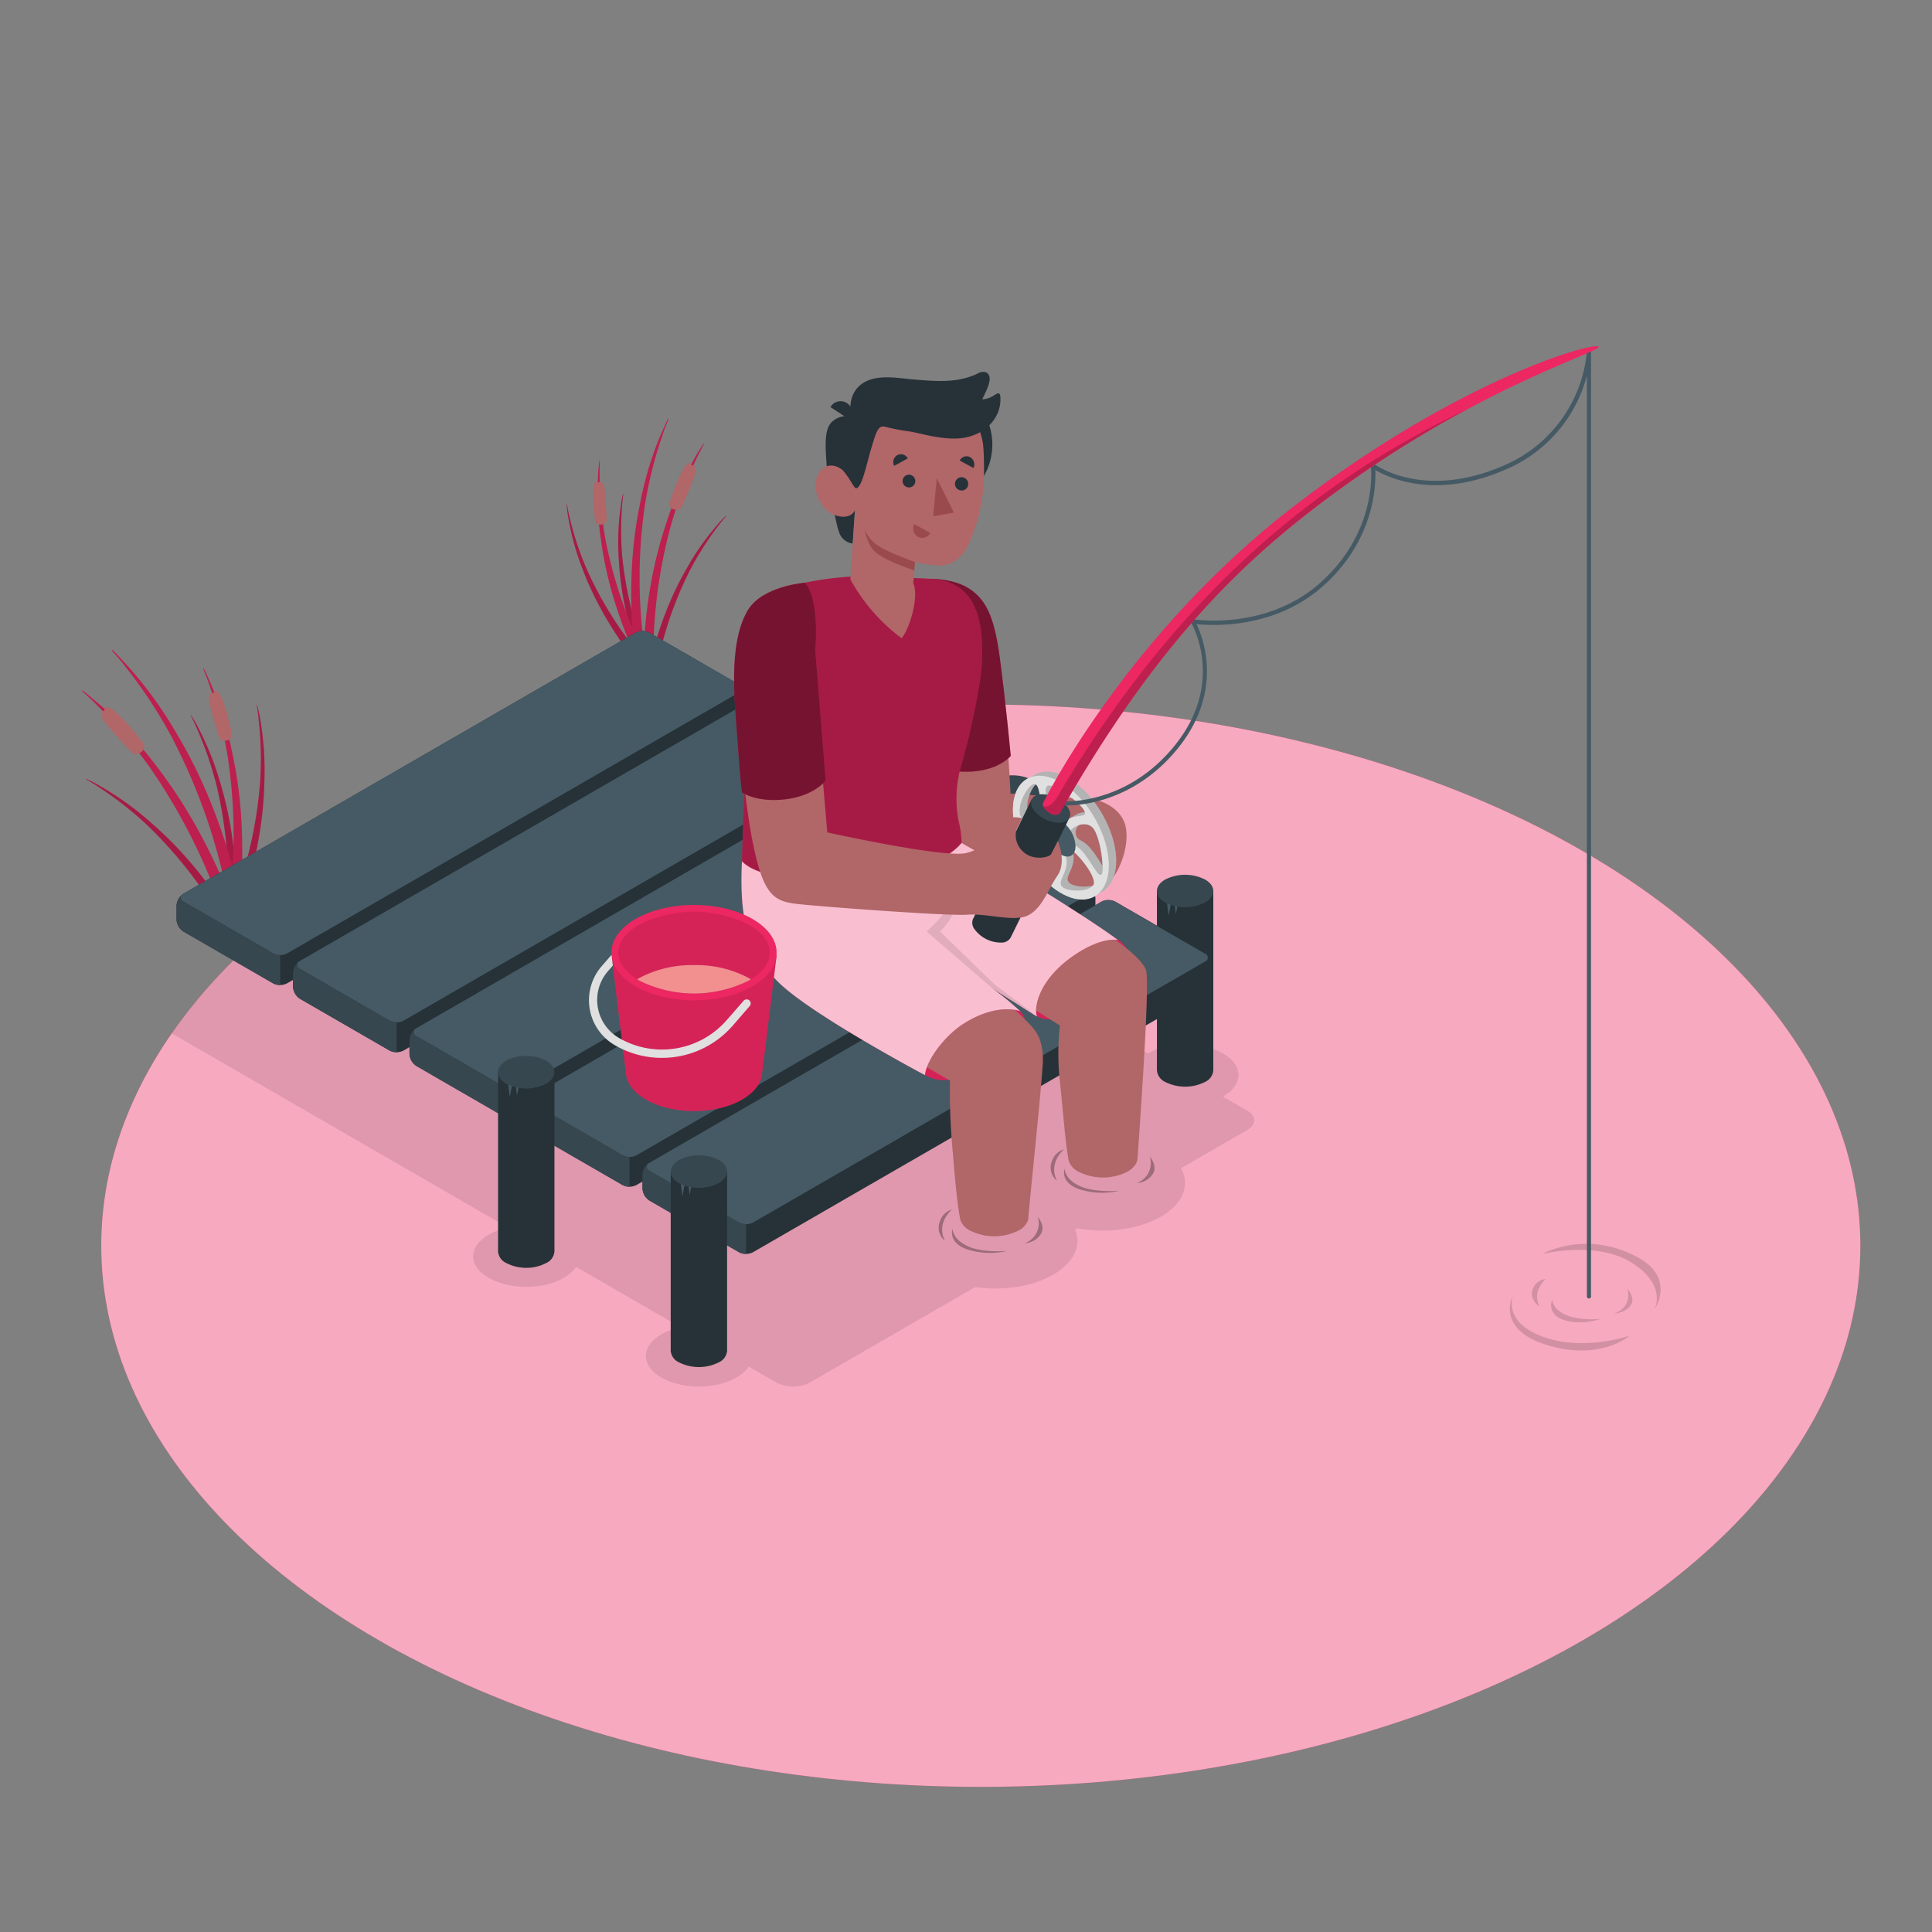 <svg xmlns="http://www.w3.org/2000/svg" viewBox="0 0 500 500"><rect x="0" y="0" width="500" height="500" fill="#808080" stroke="none"/><g id="Floor--inject-17"><g id="floor--inject-17"><ellipse id="floor--inject-17" cx="253.83" cy="322.38" rx="227.63" ry="140.06" style="fill:#EC2762"></ellipse><ellipse id="floor--inject-17" cx="253.83" cy="322.38" rx="227.63" ry="140.06" style="fill:#fff;opacity:0.6"></ellipse></g></g><g id="Shadows--inject-17"><g id="shadows--inject-17" style="opacity:0.1"><path d="M209.58,357.8l113.2-65.36c2.39-1.38,2.39-3.62,0-5L161.51,194.33c-24.9,6.8-48.23,16.46-68.64,29-21.23,13.06-37.38,28.07-48.47,44.08L200.92,357.8A9.57,9.57,0,0,0,209.58,357.8Z"></path><path d="M190.57,345.32c5.36,3.09,5.36,8.1,0,11.2s-14,3.09-19.39,0-5.36-8.11,0-11.2S185.21,342.23,190.57,345.32Z"></path><ellipse cx="257.51" cy="321.15" rx="21.33" ry="12.32"></ellipse><ellipse cx="285.35" cy="306.16" rx="21.33" ry="12.32"></ellipse><path d="M145.89,319.52c5.35,3.09,5.35,8.11,0,11.2s-14,3.09-19.4,0-5.35-8.11,0-11.2S140.53,316.43,145.89,319.52Z"></path><path d="M316.49,272.62c5.36,3.09,5.36,8.1,0,11.19s-14,3.1-19.39,0-5.35-8.1,0-11.19S311.14,269.53,316.49,272.62Z"></path><path d="M271.81,246.82c5.36,3.09,5.36,8.11,0,11.2s-14,3.09-19.39,0-5.36-8.11,0-11.2S266.46,243.73,271.81,246.82Z"></path></g><ellipse id="Shadow--inject-17" cx="179.61" cy="279.82" rx="22.22" ry="12.83" style="opacity:0.2"></ellipse><g id="Waves--inject-17"><path d="M246.55,318s-.16,2.58,3.77,4.46,10.39,1.27,10.39,1.27a19.46,19.46,0,0,1-10.48-.42C245.16,321.45,246.55,318,246.55,318Z" style="opacity:0.3"></path><path d="M246.38,313s-4.2,3.42-1.83,8.12a4.34,4.34,0,0,1-1.32-5A4.73,4.73,0,0,1,246.38,313Z" style="opacity:0.3"></path><path d="M268.56,314.88a5.46,5.46,0,0,1-3.36,6.86,5.2,5.2,0,0,0,4.33-2.65C270.48,317.09,268.56,314.88,268.56,314.88Z" style="opacity:0.3"></path></g><g id="waves--inject-17"><path d="M275.55,302.43s-.17,2.58,3.76,4.46,10.39,1.27,10.39,1.27a19.46,19.46,0,0,1-10.48-.42C274.15,305.87,275.55,302.43,275.55,302.43Z" style="opacity:0.3"></path><path d="M275.37,297.45s-4.2,3.42-1.83,8.11a4.32,4.32,0,0,1-1.32-5A4.73,4.73,0,0,1,275.37,297.45Z" style="opacity:0.3"></path><path d="M297.55,299.3a5.45,5.45,0,0,1-3.35,6.86,5.19,5.19,0,0,0,4.32-2.66C299.47,301.51,297.55,299.3,297.55,299.3Z" style="opacity:0.3"></path></g><g id="waves--inject-17"><path d="M401.72,336.28s-.15,2.28,3.32,3.94,9.18,1.12,9.18,1.12-5.22,1.85-9.69.2S401.72,336.28,401.72,336.28Z" style="opacity:0.15"></path><path d="M400.05,331s-3.71,3-1.62,7.16c0,0-2.79-1.82-1.74-4.61A4.1,4.1,0,0,1,400.05,331Z" style="opacity:0.15"></path><path d="M421.16,333.51s1.63,4.61-3.49,6.52c0,0,3.48-.35,4.57-2.63C423.09,335.64,421.16,333.51,421.16,333.51Z" style="opacity:0.15"></path><path d="M399.18,324.52s14.15-3.55,23.28,2.37,5.71,12,5.71,12,5.65-8.09-4.33-13.51C410.37,318.09,399.18,324.52,399.18,324.52Z" style="opacity:0.15"></path><path d="M391.49,335.27s-2.78,7.31,8.73,11c10.48,3.32,21.54-.61,21.54-.61s-7.54,6.78-21.71,2.34C387,343.88,391.49,335.27,391.49,335.27Z" style="opacity:0.15"></path></g></g><g id="Plants--inject-17"><g id="Bullrush--inject-17"><path d="M49.36,185c-.13.09.7,1.34,1.72,3.8a92.08,92.08,0,0,1,5.09,15A111.85,111.85,0,0,1,58,244.41a2,2,0,0,0,2.91-.91c.58-10.15.83-24.79-3.66-40.06a77.33,77.33,0,0,0-5.7-14.65A29.21,29.21,0,0,0,49.36,185Z" style="fill:#EC2762"></path><path d="M49.36,185c-.13.09.7,1.34,1.72,3.8a92.08,92.08,0,0,1,5.09,15A111.85,111.85,0,0,1,58,244.41a2,2,0,0,0,2.91-.91c.58-10.15.83-24.79-3.66-40.06a77.33,77.33,0,0,0-5.7-14.65A29.21,29.21,0,0,0,49.36,185Z" style="opacity:0.3"></path><path d="M66.47,182.33c-.15,0,.27,1.48.5,4.14a91.31,91.31,0,0,1,.35,15.86A111.66,111.66,0,0,1,56.9,241.59a2,2,0,0,0,3,0c3.6-9.5,8.22-23.4,8.52-39.31a77.43,77.43,0,0,0-1-15.69A28.85,28.85,0,0,0,66.47,182.33Z" style="fill:#EC2762"></path><path d="M66.47,182.33c-.15,0,.27,1.48.5,4.14a91.31,91.31,0,0,1,.35,15.86A111.66,111.66,0,0,1,56.9,241.59a2,2,0,0,0,3,0c3.6-9.5,8.22-23.4,8.52-39.31a77.43,77.43,0,0,0-1-15.69A28.85,28.85,0,0,0,66.47,182.33Z" style="opacity:0.3"></path><path d="M22.19,201.55c-.07.15,1.31.74,3.51,2.25a90.89,90.89,0,0,1,12.46,9.81,112,112,0,0,1,23.67,33,2,2,0,0,0,1.93-2.35c-5-8.82-12.84-21.23-24.93-31.57a76.52,76.52,0,0,0-12.77-9.16A28,28,0,0,0,22.19,201.55Z" style="fill:#EC2762"></path><path d="M22.19,201.55c-.07.15,1.31.74,3.51,2.25a90.89,90.89,0,0,1,12.46,9.81,112,112,0,0,1,23.67,33,2,2,0,0,0,1.93-2.35c-5-8.82-12.84-21.23-24.93-31.57a76.52,76.52,0,0,0-12.77-9.16A28,28,0,0,0,22.19,201.55Z" style="opacity:0.3"></path><path d="M21.25,178.73c-.13.18,1.54,1.34,4,3.93a125.05,125.05,0,0,1,13.85,16.4A151.66,151.66,0,0,1,61.5,249.23a2.72,2.72,0,0,0,3.2-2.58C60.41,233.59,53.48,215,40.27,198a104.08,104.08,0,0,0-14.42-15.61C24.37,181.16,21.38,178.56,21.25,178.73Z" style="fill:#EC2762"></path><path d="M21.25,178.73c-.13.18,1.54,1.34,4,3.93a125.05,125.05,0,0,1,13.85,16.4A151.66,151.66,0,0,1,61.5,249.23a2.72,2.72,0,0,0,3.2-2.58C60.41,233.59,53.48,215,40.27,198a104.08,104.08,0,0,0-14.42-15.61C24.37,181.16,21.38,178.56,21.25,178.73Z" style="opacity:0.2"></path><path d="M26.44,183.88s-.76,1.06.71,3,5.51,6.41,7.12,8c1,1,4.08-.78,2.77-2.59a60.48,60.48,0,0,0-6.87-7.81c-1.6-1.44-2.44-1.76-3.27-1.11l.12.1c.1.09.07.29-.08.45a.34.34,0,0,1-.39.11Z" style="fill:#b16668"></path><path d="M52.65,173c-.17.09.71,1.67,1.69,4.72A110.22,110.22,0,0,1,59,196.22,134.37,134.37,0,0,1,57.28,245a2.42,2.42,0,0,0,3.57-.82c1.66-12.09,3.37-29.62-.54-48.34a92.73,92.73,0,0,0-5.43-18.09C54.2,176.16,52.82,172.92,52.65,173Z" style="fill:#EC2762"></path><path d="M52.65,173c-.17.09.71,1.67,1.69,4.72A110.22,110.22,0,0,1,59,196.22,134.37,134.37,0,0,1,57.28,245a2.42,2.42,0,0,0,3.57-.82c1.66-12.09,3.37-29.62-.54-48.34a92.73,92.73,0,0,0-5.43-18.09C54.2,176.16,52.82,172.92,52.65,173Z" style="opacity:0.2"></path><path d="M54.79,179.15s-1,.55-.61,2.66c.38,1.95,1.91,7.27,2.58,9.14.42,1.18,3.56,1,3.22-1a53.73,53.73,0,0,0-2.43-8.91c-.72-1.78-1.26-2.36-2.18-2.16l.05.13c0,.11-.05.25-.24.32a.29.29,0,0,1-.35-.06Z" style="fill:#b16668"></path><path d="M28.92,168.17c-.15.16,1.37,1.51,3.55,4.38a122.65,122.65,0,0,1,11.82,17.91,151.05,151.05,0,0,1,16.32,52.45s2.61.85,3.48-2.2c-2.73-13.46-7.43-32.71-18.55-51.14a103.26,103.26,0,0,0-12.49-17.2C31.73,170.94,29.07,168,28.92,168.17Z" style="fill:#EC2762"></path><path d="M28.92,168.17c-.15.16,1.37,1.51,3.55,4.38a122.65,122.65,0,0,1,11.82,17.91,151.05,151.05,0,0,1,16.32,52.45s2.61.85,3.48-2.2c-2.73-13.46-7.43-32.71-18.55-51.14a103.26,103.26,0,0,0-12.49-17.2C31.73,170.94,29.07,168,28.92,168.17Z" style="opacity:0.2"></path></g><g id="bullrush--inject-17"><path d="M161.27,127.73c.14,0-.18,1.28-.31,3.57a79.86,79.86,0,0,0,.16,13.62,96,96,0,0,0,10.09,33.38,1.73,1.73,0,0,1-2.61.09c-3.36-8-7.74-19.85-8.45-33.49a65.44,65.44,0,0,1,.45-13.49A25.08,25.08,0,0,1,161.27,127.73Z" style="fill:#EC2762"></path><path d="M161.27,127.73c.14,0-.18,1.28-.31,3.57a79.86,79.86,0,0,0,.16,13.62,96,96,0,0,0,10.09,33.38,1.73,1.73,0,0,1-2.61.09c-3.36-8-7.74-19.85-8.45-33.49a65.44,65.44,0,0,1,.45-13.49A25.08,25.08,0,0,1,161.27,127.73Z" style="opacity:0.3"></path><path d="M146.65,130.43c.14,0,.21,1.28.78,3.5a78.62,78.62,0,0,0,4.23,12.95,96.08,96.08,0,0,0,19.62,28.82,1.74,1.74,0,0,1-2.47.87c-5.61-6.68-13.32-16.62-18.09-29.42a67,67,0,0,1-3.61-13A24.44,24.44,0,0,1,146.65,130.43Z" style="fill:#EC2762"></path><path d="M146.65,130.43c.14,0,.21,1.28.78,3.5a78.62,78.62,0,0,0,4.23,12.95,96.08,96.08,0,0,0,19.62,28.82,1.74,1.74,0,0,1-2.47.87c-5.61-6.68-13.32-16.62-18.09-29.42a67,67,0,0,1-3.61-13A24.44,24.44,0,0,1,146.65,130.43Z" style="opacity:0.3"></path><path d="M188,133.39c.09.1-.86,1-2.21,2.82a78.46,78.46,0,0,0-7.3,11.5,96.25,96.25,0,0,0-9.77,33.47,1.72,1.72,0,0,1-2.23-1.35c1.58-8.58,4.35-20.85,11.2-32.67a65.76,65.76,0,0,1,7.73-11.06A24.13,24.13,0,0,1,188,133.39Z" style="fill:#EC2762"></path><path d="M188,133.39c.09.1-.86,1-2.21,2.82a78.46,78.46,0,0,0-7.3,11.5,96.25,96.25,0,0,0-9.77,33.47,1.72,1.72,0,0,1-2.23-1.35c1.58-8.58,4.35-20.85,11.2-32.67a65.76,65.76,0,0,1,7.73-11.06A24.13,24.13,0,0,1,188,133.39Z" style="opacity:0.3"></path><path d="M182.25,114.64c.16.11-.86,1.52-2.15,4.34a106.59,106.59,0,0,0-6.54,17.22,130,130,0,0,0-3.83,47A2.34,2.34,0,0,1,166.4,182c-.24-11.79.09-28.8,5.95-46.33a89.51,89.51,0,0,1,7.23-16.75A34.66,34.66,0,0,1,182.25,114.64Z" style="fill:#EC2762"></path><path d="M182.25,114.64c.16.11-.86,1.52-2.15,4.34a106.59,106.59,0,0,0-6.54,17.22,130,130,0,0,0-3.83,47A2.34,2.34,0,0,1,166.4,182c-.24-11.79.09-28.8,5.95-46.33a89.51,89.51,0,0,1,7.23-16.75A34.66,34.66,0,0,1,182.25,114.64Z" style="opacity:0.2"></path><path d="M179.51,120.29s.92.64.29,2.62-2.65,6.76-3.5,8.49c-.54,1.08-3.53.52-3-1.32a54.19,54.19,0,0,1,3.34-8.27c.89-1.63,1.48-2.13,2.34-1.84l-.07.12c-.06.1,0,.26.2.34a.29.29,0,0,0,.34,0Z" style="fill:#b16668"></path><path d="M155.19,119c.17,0-.1,1.55,0,4.3a94.93,94.93,0,0,0,1.5,16.31,115.62,115.62,0,0,0,15.28,39,2.08,2.08,0,0,1-3.12.35c-4.79-9.32-11.16-23-13.33-39.31a80,80,0,0,1-.76-16.2A31.11,31.11,0,0,1,155.19,119Z" style="fill:#EC2762"></path><path d="M155.19,119c.17,0-.1,1.55,0,4.3a94.93,94.93,0,0,0,1.5,16.31,115.62,115.62,0,0,0,15.28,39,2.08,2.08,0,0,1-3.12.35c-4.79-9.32-11.16-23-13.33-39.31a80,80,0,0,1-.76-16.2A31.11,31.11,0,0,1,155.19,119Z" style="opacity:0.2"></path><path d="M155.21,124.53s1,.15,1.25,2,.52,6.43.52,8.14c0,1.08-2.62,1.8-2.9.12a47.93,47.93,0,0,1-.57-7.91c.08-1.65.36-2.27,1.16-2.38v.12c0,.1.12.2.29.2a.25.25,0,0,0,.26-.16Z" style="fill:#b16668"></path><path d="M173,108.27c.17.09-.68,1.61-1.62,4.56a106.06,106.06,0,0,0-4.48,17.87,130.06,130.06,0,0,0,1.72,47.13,2.33,2.33,0,0,1-3.44-.79c-1.63-11.68-3.3-28.61.46-46.7a89.16,89.16,0,0,1,5.21-17.49C171.55,111.32,172.87,108.18,173,108.27Z" style="fill:#EC2762"></path><path d="M173,108.27c.17.09-.68,1.61-1.62,4.56a106.06,106.06,0,0,0-4.48,17.87,130.06,130.06,0,0,0,1.72,47.13,2.33,2.33,0,0,1-3.44-.79c-1.63-11.68-3.3-28.61.46-46.7a89.16,89.16,0,0,1,5.21-17.49C171.55,111.32,172.87,108.18,173,108.27Z" style="opacity:0.2"></path></g></g><g id="Dock--inject-17"><g id="dock--inject-17"><path d="M299.41,230.59V277h0a3.65,3.65,0,0,0,2.14,3,11.44,11.44,0,0,0,10.32,0,3.62,3.62,0,0,0,2.13-3V230.59Z" style="fill:#263238"></path><polygon points="302 233.57 302.44 237.03 303.03 233.94 302 233.57" style="fill:#455a64"></polygon><polygon points="304.01 234.24 304.31 236.67 304.73 234.5 304.01 234.24" style="fill:#455a64"></polygon><path d="M301.55,233.57a11.38,11.38,0,0,0,10.32,0c2.84-1.64,2.84-4.31,0-5.95a11.41,11.41,0,0,0-10.32,0C298.7,229.26,298.7,231.93,301.55,233.57Z" style="fill:#37474f"></path><path d="M254.73,204.9v46.37h0a3.61,3.61,0,0,0,2.14,3,11.36,11.36,0,0,0,10.31,0,3.61,3.61,0,0,0,2.14-3V204.9Z" style="fill:#263238"></path><polygon points="257.32 207.88 257.75 211.34 258.35 208.25 257.32 207.88" style="fill:#455a64"></polygon><polygon points="259.32 208.54 259.63 210.97 260.05 208.81 259.32 208.54" style="fill:#455a64"></polygon><path d="M256.87,207.88a11.42,11.42,0,0,0,10.31,0c2.85-1.65,2.85-4.31,0-6a11.42,11.42,0,0,0-10.31,0C254,203.56,254,206.23,256.87,207.88Z" style="fill:#37474f"></path><path d="M74.28,254.49l117-67.55a4,4,0,0,0,1.78-3.09v-3.62a4,4,0,0,0-1.79-3.09l-23.23-13.41a4,4,0,0,0-3.57,0l-117,67.55a4,4,0,0,0-1.79,3.1V238a3.94,3.94,0,0,0,1.79,3.09l23.22,13.41A3.94,3.94,0,0,0,74.28,254.49Z" style="fill:#263238"></path><path d="M47.49,233.35l23.22,13.4a3.94,3.94,0,0,0,3.57,0l117-67.55a1.09,1.09,0,0,0,0-2.06l-23.23-13.41a4,4,0,0,0-3.57,0l-117,67.55A1.09,1.09,0,0,0,47.49,233.35Z" style="fill:#455a64"></path><path d="M72.5,247.18v7.73a3.79,3.79,0,0,1-1.8-.42L47.49,241.08A4,4,0,0,1,45.7,238v-3.61a4,4,0,0,1,1.46-2.85c-.65.56-.53,1.31.33,1.83l23.21,13.4A3.58,3.58,0,0,0,72.5,247.18Z" style="fill:#37474f"></path><path d="M104.42,271.89l117-67.55a4,4,0,0,0,1.78-3.09v-3.61a3.94,3.94,0,0,0-1.78-3.1l-23.23-13.4a3.94,3.94,0,0,0-3.57,0l-117,67.55a3.93,3.93,0,0,0-1.79,3.08v3.62a3.94,3.94,0,0,0,1.79,3.09l23.22,13.41A3.94,3.94,0,0,0,104.42,271.89Z" style="fill:#263238"></path><path d="M77.63,250.75l23.22,13.41a4,4,0,0,0,3.57,0l117-67.55a1.09,1.09,0,0,0,0-2.07l-23.23-13.4a3.94,3.94,0,0,0-3.57,0l-117,67.55A1.09,1.09,0,0,0,77.63,250.75Z" style="fill:#455a64"></path><path d="M102.64,264.58v7.74a3.8,3.8,0,0,1-1.8-.43L77.62,258.48a4,4,0,0,1-1.78-3.1v-3.61a4,4,0,0,1,1.45-2.85c-.64.56-.52,1.32.33,1.83l23.22,13.4A3.58,3.58,0,0,0,102.64,264.58Z" style="fill:#37474f"></path><path d="M134.56,289.29l117-67.55a3.92,3.92,0,0,0,1.78-3.09V215a3.92,3.92,0,0,0-1.79-3.09l-23.23-13.41a3.94,3.94,0,0,0-3.57,0l-117,67.55a3.94,3.94,0,0,0-1.79,3.09v3.61a3.94,3.94,0,0,0,1.79,3.09L131,289.29A3.94,3.94,0,0,0,134.56,289.29Z" style="fill:#263238"></path><path d="M107.77,268.15,131,281.56a3.94,3.94,0,0,0,3.57,0l117-67.55a1.09,1.09,0,0,0,0-2.06l-23.23-13.41a3.94,3.94,0,0,0-3.57,0l-117,67.55A1.09,1.09,0,0,0,107.77,268.15Z" style="fill:#455a64"></path><path d="M132.78,282v7.74a3.8,3.8,0,0,1-1.8-.43l-23.21-13.41a3.91,3.91,0,0,1-1.78-3.1v-3.61a4,4,0,0,1,1.45-2.85c-.65.56-.53,1.32.33,1.83L131,281.55A3.58,3.58,0,0,0,132.78,282Z" style="fill:#37474f"></path><path d="M164.7,306.69l117-67.55a3.92,3.92,0,0,0,1.79-3.09v-3.61a3.94,3.94,0,0,0-1.79-3.09l-23.22-13.41a3.94,3.94,0,0,0-3.57,0l-117,67.55a4,4,0,0,0-1.78,3.09v3.61a3.92,3.92,0,0,0,1.78,3.09l23.22,13.41A3.94,3.94,0,0,0,164.7,306.69Z" style="fill:#263238"></path><path d="M137.91,285.55,161.13,299a3.94,3.94,0,0,0,3.57,0l117-67.55a1.09,1.09,0,0,0,0-2.06l-23.22-13.41a3.94,3.94,0,0,0-3.57,0l-117,67.55A1.09,1.09,0,0,0,137.91,285.55Z" style="fill:#455a64"></path><path d="M162.92,299.39v7.73a3.73,3.73,0,0,1-1.79-.43l-23.22-13.41a3.91,3.91,0,0,1-1.78-3.1v-3.61a4,4,0,0,1,1.45-2.85c-.64.56-.53,1.32.33,1.83L161.13,299A3.62,3.62,0,0,0,162.92,299.39Z" style="fill:#37474f"></path><path d="M194.85,324.09l117-67.54a4,4,0,0,0,1.79-3.1v-3.61a4,4,0,0,0-1.78-3.09l-23.23-13.41a3.94,3.94,0,0,0-3.57,0l-117,67.55a4,4,0,0,0-1.78,3.09v3.61a4,4,0,0,0,1.78,3.1l23.23,13.4A3.94,3.94,0,0,0,194.85,324.09Z" style="fill:#263238"></path><path d="M168.05,303l23.22,13.41a4,4,0,0,0,3.58,0l117-67.55a1.09,1.09,0,0,0,0-2.06l-23.23-13.41a3.94,3.94,0,0,0-3.57,0l-117,67.55A1.09,1.09,0,0,0,168.05,303Z" style="fill:#455a64"></path><path d="M193.07,316.79v7.73a3.74,3.74,0,0,1-1.8-.43l-23.22-13.4a4,4,0,0,1-1.78-3.11V304a4,4,0,0,1,1.45-2.85c-.64.56-.53,1.32.33,1.83l23.22,13.41A3.63,3.63,0,0,0,193.07,316.79Z" style="fill:#37474f"></path><path d="M173.58,303.2v46.37h0a3.61,3.61,0,0,0,2.14,3,11.42,11.42,0,0,0,10.31,0,3.61,3.61,0,0,0,2.14-3V303.2Z" style="fill:#263238"></path><polygon points="176.17 306.17 176.6 309.63 177.19 306.55 176.17 306.17" style="fill:#455a64"></polygon><polygon points="178.17 306.84 178.48 309.27 178.9 307.1 178.17 306.84" style="fill:#455a64"></polygon><path d="M175.72,306.17a11.36,11.36,0,0,0,10.31,0c2.85-1.64,2.85-4.31,0-5.95a11.36,11.36,0,0,0-10.31,0C172.87,301.86,172.87,304.53,175.72,306.17Z" style="fill:#37474f"></path><path d="M128.9,277.5v46.38h0a3.62,3.62,0,0,0,2.13,3,11.38,11.38,0,0,0,10.32,0,3.63,3.63,0,0,0,2.14-3V277.5Z" style="fill:#263238"></path><polygon points="131.49 280.48 131.92 283.94 132.51 280.85 131.49 280.48" style="fill:#455a64"></polygon><polygon points="133.49 281.15 133.8 283.58 134.21 281.41 133.49 281.15" style="fill:#455a64"></polygon><path d="M131,280.48a11.44,11.44,0,0,0,10.32,0c2.85-1.65,2.85-4.31,0-6a11.44,11.44,0,0,0-10.32,0C128.19,276.17,128.19,278.83,131,280.48Z" style="fill:#37474f"></path></g></g><g id="Character--inject-17"><g id="character--inject-17"><path d="M244,150.25c6.75.68,11.31,5,13.68,16.47,2.6,12.65,3.85,38.64,3.85,38.64L283.65,207s6.22,1.39,7.59,6.6-1.89,13.91-5.85,16.07-7.91.93-10.47.05-7.12-8.55-7.12-8.55-27.92-.25-28-.24S244,150.25,244,150.25Z" style="fill:#b16668"></path><path d="M241.42,149.81s5.78,0,9.71,2.73,6.1,6.77,7.53,17c1.47,10.65,2.92,26.08,2.92,26.08s-5,6.32-18.51,3.29Z" style="fill:#EC2762"></path><path d="M241.42,149.81s5.78,0,9.71,2.73,6.1,6.77,7.53,17c1.47,10.65,2.92,26.08,2.92,26.08s-5,6.32-18.51,3.29Z" style="opacity:0.5"></path><g id="Bottom--inject-17"><path d="M268.41,263c5.13,3.45,18.45-4.77,21.38-9.57s3.28-7.59-.46-10.25S261.52,252.24,268.41,263Z" style="fill:#EC2762"></path><path d="M268.41,263c5.13,3.45,18.45-4.77,21.38-9.57s3.28-7.59-.46-10.25S261.52,252.24,268.41,263Z" style="opacity:0.1"></path><path d="M264,261.71c1.24,1.15,3.63,4.59-5.24,10.82s-13.77,8.77-19.41,5.7S252.32,254.73,264,261.71Z" style="fill:#EC2762"></path><path d="M264,261.71c1.24,1.15,3.63,4.59-5.24,10.82s-13.77,8.77-19.41,5.7S252.32,254.73,264,261.71Z" style="opacity:0.1"></path><path d="M294.41,299.55c0,1.34-.87,2.66-2.62,3.67a14,14,0,0,1-12.69,0,4.74,4.74,0,0,1-2.59-3.17c-.9-5.07-1.6-14.93-2.31-21a68.49,68.49,0,0,1,.1-13.67l-26.88-16.8c.6.55,16.88,13.36,20.36,18,1.64,2.17,2.33,5.37,2.07,9-.6,8.6-2.45,26-3.66,38.74h0v0c0,.46-.07.92-.1,1.37h0a5,5,0,0,1-2.47,2.75,14,14,0,0,1-12.62,0,5.08,5.08,0,0,1-2.43-2.61v0l-.15-.74h0c-.85-4.4-1.57-13.69-1.84-16.92a167.43,167.43,0,0,1-.73-18.53s-27.88-15.8-36.46-22.12c-18.16-13.39-16.62-17.75-17.35-34.64,0,0,48.46-10.56,52.12-7.46,6.41,5.42,49.54,27.38,52.42,35.63C297.54,253.87,295.58,282.79,294.41,299.55Z" style="fill:#b16668"></path><path d="M256.89,255.84a74.69,74.69,0,0,1,7.14,5.87s-5.74-2.42-14.67,3.22c-4.7,3-9.52,9.18-10,13.3,0,0-29-15.4-37.77-23.91s-10.16-17.77-9.58-31.43l52.78-7s15.76,8.72,27.33,16c13.53,8.48,17.19,11.39,17.19,11.39s-3.72-1-10.67,3.5c-10,6.51-11.16,14.22-10.25,16.32Z" style="fill:#EC2762"></path><path d="M256.89,255.84a74.69,74.69,0,0,1,7.14,5.87s-5.74-2.42-14.67,3.22c-4.7,3-9.52,9.18-10,13.3,0,0-29-15.4-37.77-23.91s-10.16-17.77-9.58-31.43l52.78-7s15.76,8.72,27.33,16c13.53,8.48,17.19,11.39,17.19,11.39s-3.72-1-10.67,3.5c-10,6.51-11.16,14.22-10.25,16.32Z" style="fill:#fff;opacity:0.7"></path><path d="M256.89,255.84l-17.11-14.79s5.56-4.69,8.14-10.24a14.24,14.24,0,0,1-4.67,10.24l14.27,13.84L268.41,263Z" style="opacity:0.1"></path></g><g id="Top--inject-17"><path d="M225.35,149.09a82.68,82.68,0,0,0-19.29,2.21c-3.87,1.17-5.1,5.34-7.61,10.38-2.37,4.75-4.12,14.73-5.22,32.36-.94,15-1.2,28.85-1.2,28.85,7.38,8,47.75,6.57,56.83-4.77a24.62,24.62,0,0,0-.69-5.25,30.33,30.33,0,0,1,.58-14.69c2.69-9.39,5.07-21.3,5.35-26.42.68-12.47-2.22-21-12.68-21.95Z" style="fill:#EC2762"></path><path d="M225.35,149.09a82.68,82.68,0,0,0-19.29,2.21c-3.87,1.17-5.1,5.34-7.61,10.38-2.37,4.75-4.12,14.73-5.22,32.36-.94,15-1.2,28.85-1.2,28.85,7.38,8,47.75,6.57,56.83-4.77a24.62,24.62,0,0,0-.69-5.25,30.33,30.33,0,0,1,.58-14.69c2.69-9.39,5.07-21.3,5.35-26.42.68-12.47-2.22-21-12.68-21.95Z" style="opacity:0.3"></path><path d="M256.75,116.49c-.74,8.34-7.6,14.54-15.33,13.85s-13.39-8-12.65-16.33,7.61-14.54,15.33-13.85S257.49,108.16,256.75,116.49Z" style="fill:#263238"></path><path d="M214.09,122.11c-.69-7.83-.66-11.34,1.4-13.1a5.63,5.63,0,0,1,4.77-1.22l0,14h0l1,10.13-.59,8.75a4.26,4.26,0,0,1-3.51-2.91c-.88-2.24-2.34-10.94-2.89-14.32h-.09c0-.46-.08-.9-.12-1.33Z" style="fill:#263238"></path><path d="M221.65,124.82c-1,.46-2.11-1.4-3.13-2.68s-4.54-3.21-6.72.49.81,9.27,3.62,10.43c4.84,2,5.87-1.12,5.87-1.12l-1.21,18a47.12,47.12,0,0,0,13.27,15.24c2.2-2.78,4.51-10.76,3-14.28l.47-5.46a31.85,31.85,0,0,0,6.68.94c3.71-.25,6.27-2.93,7.74-6.8,2.35-6.2,3.91-11.4,3.29-23.28-.71-13.62-16.6-16.09-25.71-11.43S221.65,124.82,221.65,124.82Z" style="fill:#b16668"></path><path d="M221.51,126.35c-.46,0-1.94-3.08-3-4.21-1.44-1.57,1.74-14.35,1.74-14.35s-1.16-5.05,2.24-8c3.66-3.22,9.64-1.94,14-1.58,5.66.46,11.15,1,16.46-1.5a2.71,2.71,0,0,1,2.2-.37c2.42,1.12-.39,5.64-.94,7a5.64,5.64,0,0,0,3-1c.67-.41,1.56-1.07,1.67.23.42,5-3.17,9-7.74,10.33-3.18,1-6.6.57-9.87,0-2.25-.41-4.47-1.08-6.73-1.36-1.87-.24-3.75-.69-5.58-1.11-1.67-.38-2.18,1.23-3.49,5.63C224.31,119.86,223.06,126.46,221.51,126.35Z" style="fill:#263238"></path><path d="M220.18,108.8l-5.25-3.45a3,3,0,0,1,4.29-1A3.31,3.31,0,0,1,220.18,108.8Z" style="fill:#263238"></path><path d="M236.79,145.43s-6.68-2.33-9.41-4.11a9.41,9.41,0,0,1-3.6-4.26,12.85,12.85,0,0,0,1.84,4.81c1.85,2.86,11,5.73,11,5.73Z" style="fill:#9a4a4d"></path><path d="M236.86,124.81a1.65,1.65,0,1,1-1.37-1.94A1.67,1.67,0,0,1,236.86,124.81Z" style="fill:#263238"></path><path d="M234.94,118.64l-3.53,1.92a2.1,2.1,0,0,1,.84-2.79A2,2,0,0,1,234.94,118.64Z" style="fill:#263238"></path><path d="M236.63,135.62l4.12,2.3a2.32,2.32,0,0,1-3.19,1A2.46,2.46,0,0,1,236.63,135.62Z" style="fill:#9a4a4d"></path><path d="M251.93,121.12l-3.55-1.93a1.94,1.94,0,0,1,2.68-.87A2.14,2.14,0,0,1,251.93,121.12Z" style="fill:#263238"></path><path d="M250.55,125.49a1.66,1.66,0,0,1-1.88,1.43,1.71,1.71,0,1,1,1.88-1.43Z" style="fill:#263238"></path><polygon points="242.44 123.77 241.49 133.63 246.86 132.66 242.44 123.77" style="fill:#9a4a4d"></polygon></g><path d="M276.46,201.37c-3.52-2-6.68-2.16-8.94-.74-.47.29-1,.55-1.64.91a4.9,4.9,0,0,0-.48.31l-.08.05,0,0a4.92,4.92,0,0,0-.61.5l-.13.12a6.6,6.6,0,0,0-.49.55l-.17.22c-.13.18-.26.37-.38.57l-.18.33c-.1.19-.2.37-.29.57l-.18.47c-.07.19-.14.37-.2.56s-.1.41-.15.62a4.56,4.56,0,0,0-.13.53c-.05.26-.08.54-.12.81l-.06.46q-.06.66-.06,1.38c0,7.91,5.56,17.53,12.41,21.49.43.24.85.46,1.27.66.25.11.49.2.74.29a5.21,5.21,0,0,0,.5.2c.17.06.33.09.5.14s.48.15.71.2l.27,0c.3.05.6.1.89.13h.06a6.46,6.46,0,0,0,4-1c.61-.35,1.14-.61,1.82-1,2.18-1.31,3.52-4.06,3.52-7.94C288.87,215,283.31,205.33,276.46,201.37Zm-3.54,23.84c-2.13-1.66-5.11-6.67-6.28-9.48a21.87,21.87,0,0,0,2.17,1.33c3.23,1.67,3.14-.59,4.46,1s1.06,5.41,0,7.4A1.75,1.75,0,0,1,272.92,225.21Zm6.29-14.7a4.4,4.4,0,0,0-.53.24l-1.9,1.09a2.32,2.32,0,0,0-.95.94c-1.6-1.62-3.45-6.82-3.31-9.27,2.79,1,7.4,4.81,8.12,6.3a2.7,2.7,0,0,1,.13.36A7.83,7.83,0,0,0,279.21,210.51Zm-9.41-1.63c1,3.75,2.61,4.32,2.71,5.54-2.44-.39-6.41-2.76-6.67-5.12A9.38,9.38,0,0,1,268,203C269,203.46,268.94,205.81,269.8,208.88Zm7,19.66c-1.29-1.18.14-2.33.8-4.77a6.65,6.65,0,0,0,0-3.56c2.54,2,6.35,7.27,5.37,8.83,0,.06-.09.1-.13.16C280.69,229.76,277.71,229.38,276.81,228.54Zm6.06-8.15c-2.7-3.61-3.77-2.36-4.42-4.29a2.47,2.47,0,0,1,.87-2.58,3.18,3.18,0,0,1,3.91,1.31c1.32,2.34,2,6.6,2.11,9.25C284.7,223.12,283.89,221.75,282.87,220.39Z" style="fill:#e0e0e0"></path><path d="M276.46,201.37c-3.52-2-6.68-2.16-8.94-.74-.47.29-1,.55-1.64.91a4.9,4.9,0,0,0-.48.31l-.08.05,0,0a4.92,4.92,0,0,0-.61.5l-.13.12a6.6,6.6,0,0,0-.49.55l-.17.22c-.13.18-.26.37-.38.57l-.18.33c-.1.19-.2.37-.29.57l-.18.47c-.07.19-.14.37-.2.56s-.1.41-.15.62a4.56,4.56,0,0,0-.13.53c-.05.26-.08.54-.12.81l-.06.46q-.06.66-.06,1.38c0,7.91,5.56,17.53,12.41,21.49.43.24.85.46,1.27.66.25.11.49.2.74.29a5.21,5.21,0,0,0,.5.2c.17.06.33.09.5.14s.48.15.71.2l.27,0c.3.05.6.1.89.13h.06a6.46,6.46,0,0,0,4-1c.61-.35,1.14-.61,1.82-1,2.18-1.31,3.52-4.06,3.52-7.94C288.87,215,283.31,205.33,276.46,201.37Zm-3.54,23.84c-2.13-1.66-5.11-6.67-6.28-9.48a21.87,21.87,0,0,0,2.17,1.33c3.23,1.67,3.14-.59,4.46,1s1.06,5.41,0,7.4A1.75,1.75,0,0,1,272.92,225.21Zm6.29-14.7a4.4,4.4,0,0,0-.53.24l-1.9,1.09a2.32,2.32,0,0,0-.95.94c-1.6-1.62-3.45-6.82-3.31-9.27,2.79,1,7.4,4.81,8.12,6.3a2.7,2.7,0,0,1,.13.36A7.83,7.83,0,0,0,279.21,210.51Zm-9.41-1.63c1,3.75,2.61,4.32,2.71,5.54-2.44-.39-6.41-2.76-6.67-5.12A9.38,9.38,0,0,1,268,203C269,203.46,268.94,205.81,269.8,208.88Zm7,19.66c-1.29-1.18.14-2.33.8-4.77a6.65,6.65,0,0,0,0-3.56c2.54,2,6.35,7.27,5.37,8.83,0,.06-.09.1-.13.16C280.69,229.76,277.71,229.38,276.81,228.54Zm6.06-8.15c-2.7-3.61-3.77-2.36-4.42-4.29a2.47,2.47,0,0,1,.87-2.58,3.18,3.18,0,0,1,3.91,1.31c1.32,2.34,2,6.6,2.11,9.25C284.7,223.12,283.89,221.75,282.87,220.39Z" style="opacity:0.2"></path><path d="M274.55,202.45c-6.85-3.95-12.41-.74-12.41,7.17s5.56,17.53,12.41,21.49,12.4.74,12.4-7.17S281.4,206.41,274.55,202.45Zm-3.07.85c2.45,0,8.34,4.81,9.16,6.51s-1.35,1.08-3.32,1.78c-2.52.89-1.32,3.32-2.8,2.71C272.36,213.4,269,203.26,271.48,203.3Zm-3.7-.38c1.26.21,1.11,2.69,2,6,1.15,4.14,2.95,4.4,2.69,6-.37,2.27-8.18-1.12-8.56-4.46S266.52,202.7,267.78,202.92ZM271,226.28c-2.68-2.08-6.75-9.56-6.78-11.12s2,.59,4.57,1.9c3.23,1.67,3.14-.59,4.46,1C275.2,220.33,273.7,228.38,271,226.28ZM283,229c-1.28,2-6.75,1.76-8,.58s.15-2.33.81-4.78c.84-3.11-1-4.78.06-5.36C277.34,218.64,284.23,227,283,229Zm-2-7.58c-2.69-3.6-3.76-2.36-4.41-4.29-1-2.81,4.78-5.69,6.67-2.34s2.58,10.66,1.82,11.49S283.1,224.29,281,221.46Z" style="fill:#e0e0e0"></path><path d="M274.55,221.16c2.09,1.21,3.79.23,3.79-2.19a8.39,8.39,0,0,0-3.79-6.57c-2.1-1.21-3.8-.23-3.8,2.19A8.38,8.38,0,0,0,274.55,221.16Z" style="fill:#455a64"></path><path d="M267,206.86l-15.2,31h0a2.69,2.69,0,0,0,.46,2.69,8.48,8.48,0,0,0,6.9,3.39,2.69,2.69,0,0,0,2.4-1.3l15.2-31Z" style="fill:#263238"></path><path d="M267.48,209.55a8.48,8.48,0,0,0,6.9,3.38c2.44-.16,3.31-2,1.95-4a8.5,8.5,0,0,0-6.9-3.38C267,205.73,266.11,207.52,267.48,209.55Z" style="fill:#37474f"></path><path d="M207.33,151c-8.67.59-15.62,7.14-16.66,17-1,9,1.7,37.32,3.88,48.66,2.69,14,5.11,16.37,10.91,17.18,4.38.61,39.77,3.28,44.94,2.88s12.45,2.11,16,0,4.77-6.47,7.25-10.08.12-9,.12-9l-1.77,3.48c-.84.94-5.05,1.64-7.43-.92a5.72,5.72,0,0,1-1.57-5.28l1.54-3.15c-2.6-.65-3.82-.17-6.32,2.3s-1.92,4.9-8,6.65c-5.33,1.54-36.12-5.3-36.12-5.3L211,179.32S209.31,153.71,207.33,151Z" style="fill:#b16668"></path><path d="M208.33,150.81s-11.17.8-14.91,7.3c-5.12,8.93-3.2,24.11-2.54,33.8S192,205.06,192,205.06s3.75,2.71,11.28,1.8S213.68,202,213.68,202L211,168.28S212.22,154.94,208.33,150.81Z" style="fill:#EC2762"></path><path d="M208.33,150.81s-11.17.8-14.91,7.3c-5.12,8.93-3.2,24.11-2.54,33.8S192,205.06,192,205.06s3.75,2.71,11.28,1.8S213.68,202,213.68,202L211,168.28S212.22,154.94,208.33,150.81Z" style="opacity:0.5"></path><g id="Rod--inject-17"><path d="M411.22,336.05a.54.54,0,0,1-.53-.54V97.21a36.44,36.44,0,0,1-21.26,24.4c-18.08,7.8-30.15,2-33.5,0,.18,4-.21,18-13.23,29.8-12.58,11.42-28.82,10.56-33.06,10.1,1.87,3.87,7.67,19-6.95,34.62-12.3,13.11-26.86,12.31-27,12.3a.53.53,0,0,1-.5-.57.52.52,0,0,1,.57-.5c.14,0,14.21.76,26.15-12,16.31-17.37,6.43-34.1,6.33-34.27a.53.53,0,0,1,0-.58.51.51,0,0,1,.53-.23c.19,0,19.08,3.12,33.19-9.7,14.88-13.52,12.83-29.82,12.81-30a.54.54,0,0,1,.86-.5c.12.1,12.63,9.42,33.36.48a35.6,35.6,0,0,0,21.69-29.5.5.5,0,0,1,.54-.52.53.53,0,0,1,.53.53V335.51A.54.54,0,0,1,411.22,336.05Z" style="fill:#455a64"></path><path d="M270.11,207.5s21.44-43.32,65.08-76.75,78.09-42.49,78.54-41-35.23,11.52-76.34,43.93c-20.19,15.91-40.72,37.38-63.13,76.82,0,0-1,1.06-2.91-.26C269.08,208.59,270.11,207.5,270.11,207.5Z" style="fill:#EC2762"></path><path d="M379.7,105.88c-26.5,12.84-69.08,37.35-106.06,100.39,0,0-1.87,3.25-3.69,2.3a3.31,3.31,0,0,0,1.4,1.62c1.89,1.32,2.91.26,2.91.26,22.41-39.44,42.94-60.91,63.13-76.82a290.87,290.87,0,0,1,42.31-27.75Z" style="opacity:0.2"></path></g></g></g><g id="Bucket--inject-17"><g id="bucket--inject-17"><path d="M201,247.22H158.27l3.74,30.7h0c.23,2.42,1.94,4.79,5.13,6.64,6.89,4,18.06,4,24.94,0,3.2-1.85,4.91-4.22,5.14-6.64h0Z" style="fill:#EC2762"></path><path d="M201,247.22H158.27l3.74,30.7h0c.23,2.42,1.94,4.79,5.13,6.64,6.89,4,18.06,4,24.94,0,3.2-1.85,4.91-4.22,5.14-6.64h0Z" style="opacity:0.1"></path><ellipse cx="179.61" cy="246.54" rx="21.38" ry="12.34" style="fill:#EC2762"></ellipse><path d="M179.61,257.12a28.93,28.93,0,0,1-14.23-3.38c-3.47-2-5.38-4.56-5.38-7.2s1.91-5.2,5.38-7.21a31.67,31.67,0,0,1,28.47,0c3.47,2,5.38,4.56,5.38,7.21s-1.91,5.2-5.38,7.2A28.94,28.94,0,0,1,179.61,257.12Z" style="fill:#EC2762"></path><path d="M179.61,257.12a28.93,28.93,0,0,1-14.23-3.38c-3.47-2-5.38-4.56-5.38-7.2s1.91-5.2,5.38-7.21a31.67,31.67,0,0,1,28.47,0c3.47,2,5.38,4.56,5.38,7.21s-1.91,5.2-5.38,7.2A28.94,28.94,0,0,1,179.61,257.12Z" style="opacity:0.1"></path><path d="M179.61,249.77a28.93,28.93,0,0,0-14.23,3.38l-.47.3c.16.09.3.2.47.29a31.67,31.67,0,0,0,28.47,0c.17-.09.31-.2.47-.29l-.47-.3A28.94,28.94,0,0,0,179.61,249.77Z" style="fill:#f28f8f"></path><path d="M158.6,249.89l-1.27,1.46a11.37,11.37,0,0,0,2.91,17.3A22.2,22.2,0,0,0,188.08,264l4.37-5a1,1,0,0,1,1.58,1.36l-4.38,5.05a24.27,24.27,0,0,1-30.45,5.13A13.45,13.45,0,0,1,155.76,250l2.5-2.89Z" style="fill:#e0e0e0"></path></g></g></svg>
